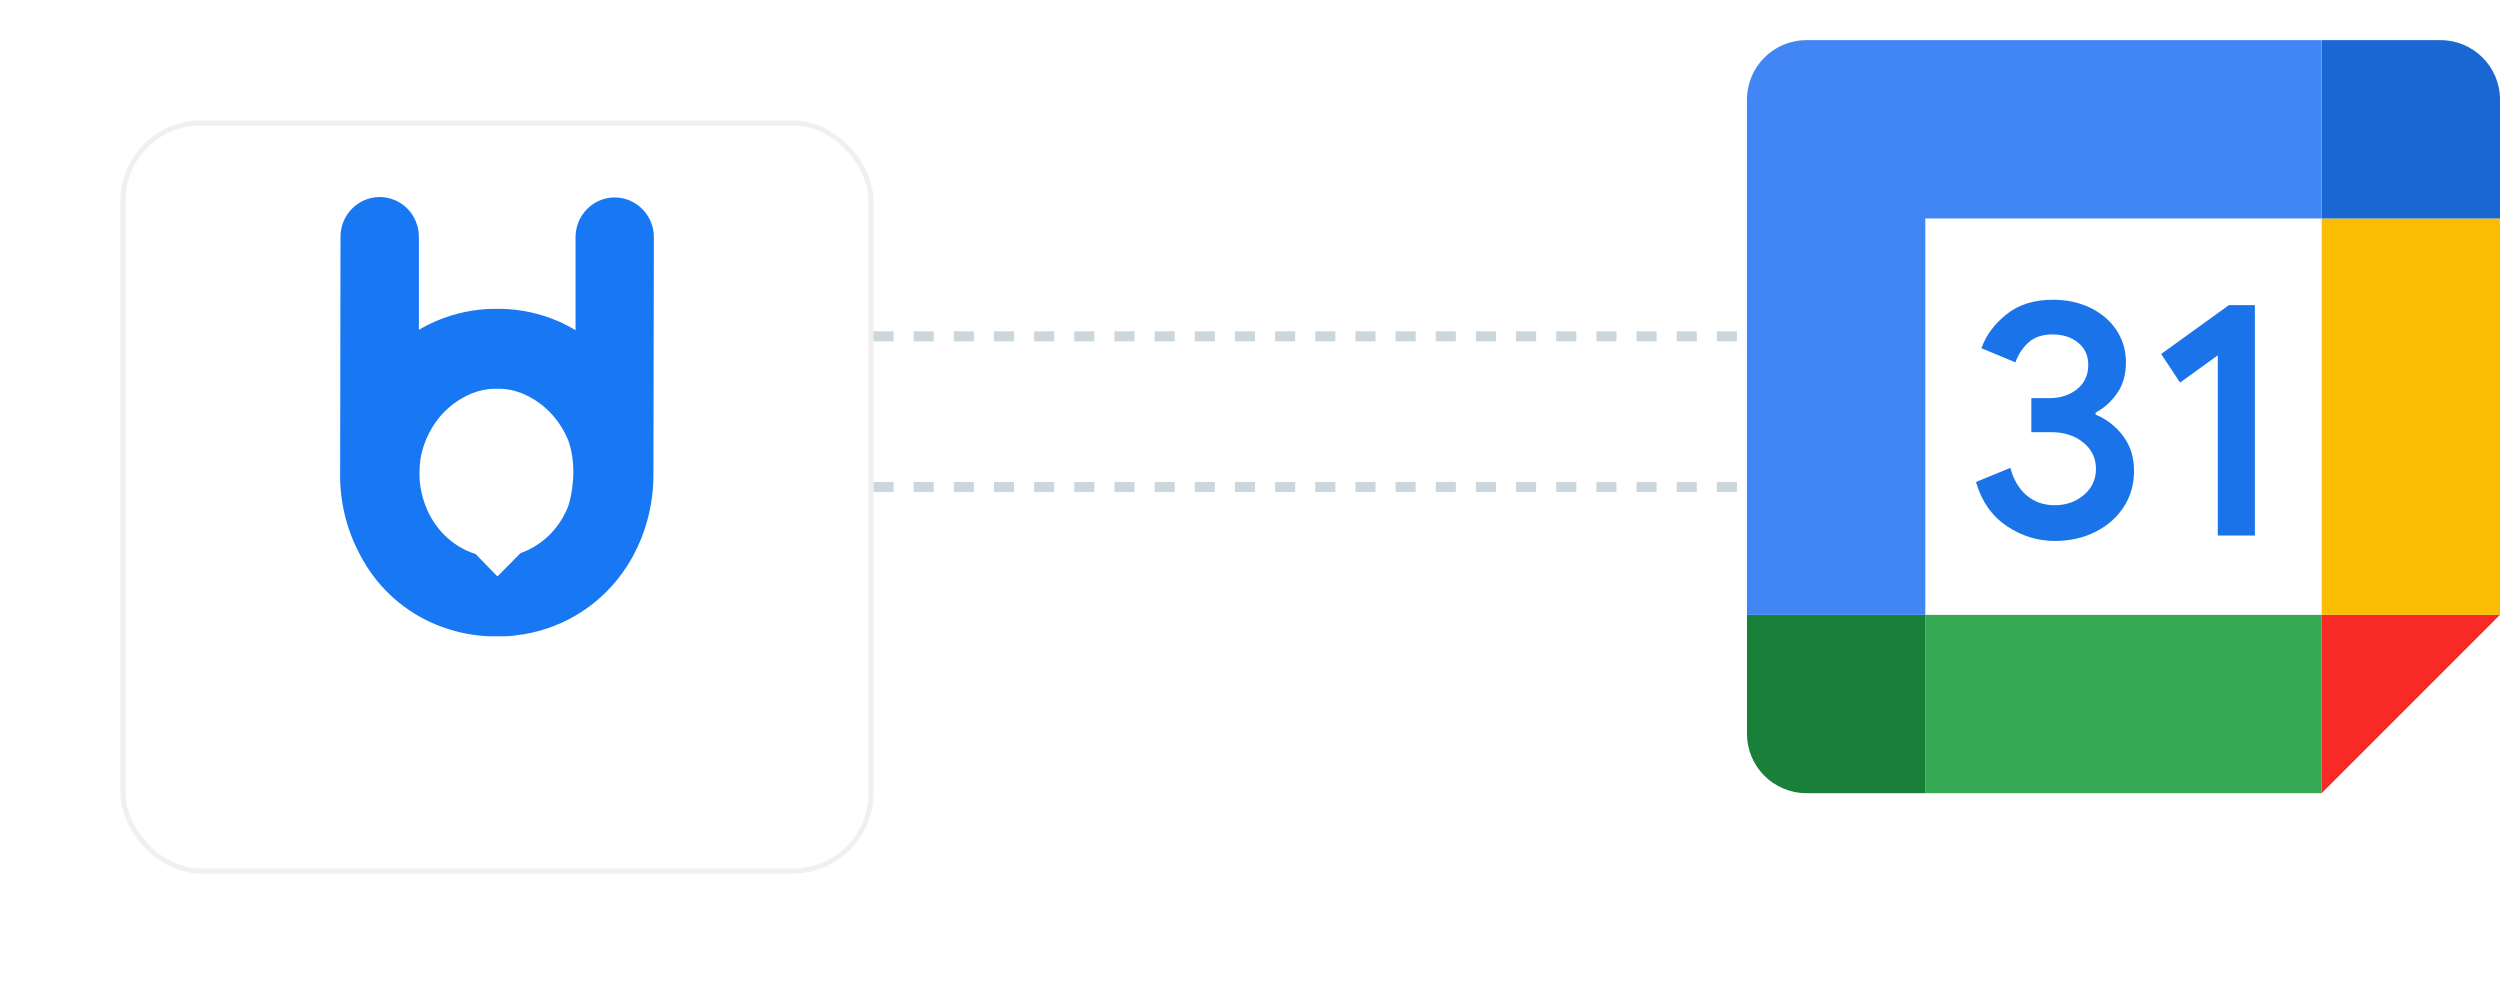 <svg width="249" height="99" viewBox="0 0 249 99" fill="none" xmlns="http://www.w3.org/2000/svg">
<g clip-path="url(#clip0)">
<path d="M231.239 21.761H191.762V61.239H231.239V21.761Z" fill="white"/>
<path d="M231.238 79L249 61.239H231.238V79Z" fill="#F72A25"/>
<path d="M249 21.761H231.238V61.239H249V21.761Z" fill="#FBBC04"/>
<path d="M231.239 61.239H191.762V79H231.239V61.239Z" fill="#34A853"/>
<path d="M174 61.239V73.08C174 76.351 176.649 79 179.92 79H191.761V61.239H174Z" fill="#188038"/>
<path d="M249 21.761V9.92C249 6.649 246.351 4 243.079 4H231.238V21.761H249Z" fill="#1967D2"/>
<path d="M231.239 4H179.92C176.649 4 174 6.649 174 9.92V61.239H191.761V21.761H231.233V4H231.239Z" fill="#4285F4"/>
<path d="M199.86 52.383C198.383 51.388 197.364 49.929 196.809 48.006L200.233 46.596C200.544 47.781 201.087 48.696 201.862 49.349C202.631 50.002 203.571 50.32 204.664 50.32C205.787 50.32 206.745 49.978 207.551 49.3C208.356 48.617 208.759 47.75 208.759 46.7C208.759 45.626 208.332 44.747 207.484 44.064C206.635 43.38 205.567 43.044 204.298 43.044H202.32V39.657H204.096C205.189 39.657 206.116 39.364 206.867 38.766C207.618 38.174 207.99 37.362 207.99 36.33C207.99 35.415 207.655 34.682 206.983 34.133C206.312 33.584 205.463 33.309 204.432 33.309C203.425 33.309 202.625 33.578 202.033 34.115C201.441 34.652 200.996 35.336 200.739 36.092L197.352 34.682C197.803 33.407 198.627 32.284 199.836 31.313C201.044 30.343 202.589 29.855 204.462 29.855C205.848 29.855 207.099 30.123 208.204 30.66C209.309 31.197 210.175 31.942 210.804 32.888C211.433 33.84 211.744 34.908 211.744 36.092C211.744 37.301 211.451 38.32 210.871 39.162C210.291 39.999 209.571 40.646 208.723 41.091V41.293C209.815 41.744 210.773 42.489 211.475 43.441C212.189 44.405 212.55 45.553 212.55 46.896C212.55 48.238 212.208 49.435 211.53 50.484C210.847 51.534 209.907 52.364 208.71 52.969C207.514 53.573 206.165 53.878 204.67 53.878C202.937 53.878 201.337 53.384 199.86 52.383ZM220.893 35.391L217.133 38.106L215.253 35.256L221.998 30.392H224.586V53.341H220.893V35.391Z" fill="#1A73E8"/>
</g>
<g filter="url(#filter0_d)">
<rect x="12" y="4" width="75" height="75" rx="8" fill="white"/>
<rect x="12.25" y="4.25" width="74.5" height="74.5" rx="7.75" stroke="#F0F0F0" stroke-width="0.5"/>
</g>
<path fill-rule="evenodd" clip-rule="evenodd" d="M61.228 19.665C60.193 19.665 59.2 20.082 58.467 20.825C57.735 21.568 57.324 22.576 57.324 23.626V32.888C56.764 32.553 56.185 32.254 55.588 31.991C53.791 31.215 51.863 30.797 49.91 30.76H49.139C47.187 30.788 45.259 31.199 43.461 31.97C42.863 32.224 42.282 32.518 41.722 32.849V23.587C41.722 22.536 41.31 21.528 40.578 20.785C39.846 20.043 38.853 19.625 37.818 19.625C36.782 19.625 35.789 20.043 35.057 20.785C34.325 21.528 33.913 22.536 33.913 23.587L33.878 47.066C33.825 49.884 34.489 52.668 35.805 55.15L35.944 55.417C35.96 55.446 35.979 55.479 35.999 55.515C36.042 55.588 36.091 55.673 36.132 55.755C37.776 58.664 40.332 60.93 43.393 62.194C44.703 62.74 46.08 63.103 47.486 63.275C47.876 63.321 48.27 63.354 48.671 63.375H49.477H50.236C50.614 63.375 50.985 63.331 51.353 63.286C51.376 63.283 51.399 63.281 51.422 63.278C51.941 63.218 52.458 63.13 52.969 63.015C55.009 62.567 56.935 61.696 58.628 60.456C60.32 59.217 61.742 57.636 62.804 55.813C62.817 55.789 62.831 55.766 62.844 55.742C62.895 55.655 62.944 55.569 62.992 55.478C63.052 55.363 63.088 55.298 63.138 55.208C63.399 54.714 63.636 54.207 63.847 53.688C64.684 51.607 65.104 49.378 65.082 47.131L65.125 23.619C65.123 22.572 64.713 21.569 63.984 20.828C63.255 20.087 62.267 19.669 61.235 19.665H61.228ZM56.591 50.431C56.204 51.414 55.637 52.313 54.919 53.082C54.212 53.83 53.368 54.431 52.435 54.853C52.243 54.94 52.044 55.023 51.846 55.091L49.546 57.41L47.363 55.174C47.062 55.081 46.767 54.969 46.479 54.839C45.551 54.406 44.715 53.794 44.016 53.038C43.313 52.265 42.76 51.363 42.387 50.381C41.971 49.325 41.765 48.197 41.78 47.06C41.781 46.624 41.812 46.189 41.872 45.757C41.969 45.139 42.136 44.535 42.369 43.956C42.754 42.969 43.311 42.061 44.013 41.273C44.72 40.501 45.562 39.867 46.497 39.405C47.186 39.062 47.928 38.841 48.69 38.753L49.045 38.724H49.975L50.33 38.753C51.1 38.846 51.848 39.074 52.541 39.426C53.47 39.89 54.305 40.528 55.001 41.306C55.705 42.093 56.263 43.003 56.648 43.992C57.498 46.527 56.964 49.341 56.591 50.431Z" fill="#1877F2"/>
<line x1="87" y1="33.5" x2="174" y2="33.5" stroke="#CCD6DD" stroke-dasharray="2 2"/>
<line x1="87" y1="48.5" x2="174" y2="48.5" stroke="#CCD6DD" stroke-dasharray="2 2"/>
<defs>
<filter id="filter0_d" x="0" y="0" width="99" height="99" filterUnits="userSpaceOnUse" color-interpolation-filters="sRGB">
<feFlood flood-opacity="0" result="BackgroundImageFix"/>
<feColorMatrix in="SourceAlpha" type="matrix" values="0 0 0 0 0 0 0 0 0 0 0 0 0 0 0 0 0 0 127 0" result="hardAlpha"/>
<feMorphology radius="8" operator="erode" in="SourceAlpha" result="effect1_dropShadow"/>
<feOffset dy="8"/>
<feGaussianBlur stdDeviation="10"/>
<feComposite in2="hardAlpha" operator="out"/>
<feColorMatrix type="matrix" values="0 0 0 0 0 0 0 0 0 0 0 0 0 0 0 0 0 0 0.12 0"/>
<feBlend mode="normal" in2="BackgroundImageFix" result="effect1_dropShadow"/>
<feBlend mode="normal" in="SourceGraphic" in2="effect1_dropShadow" result="shape"/>
</filter>
<clipPath id="clip0">
<rect width="75" height="75" fill="white" transform="translate(174 4)"/>
</clipPath>
</defs>
</svg>
